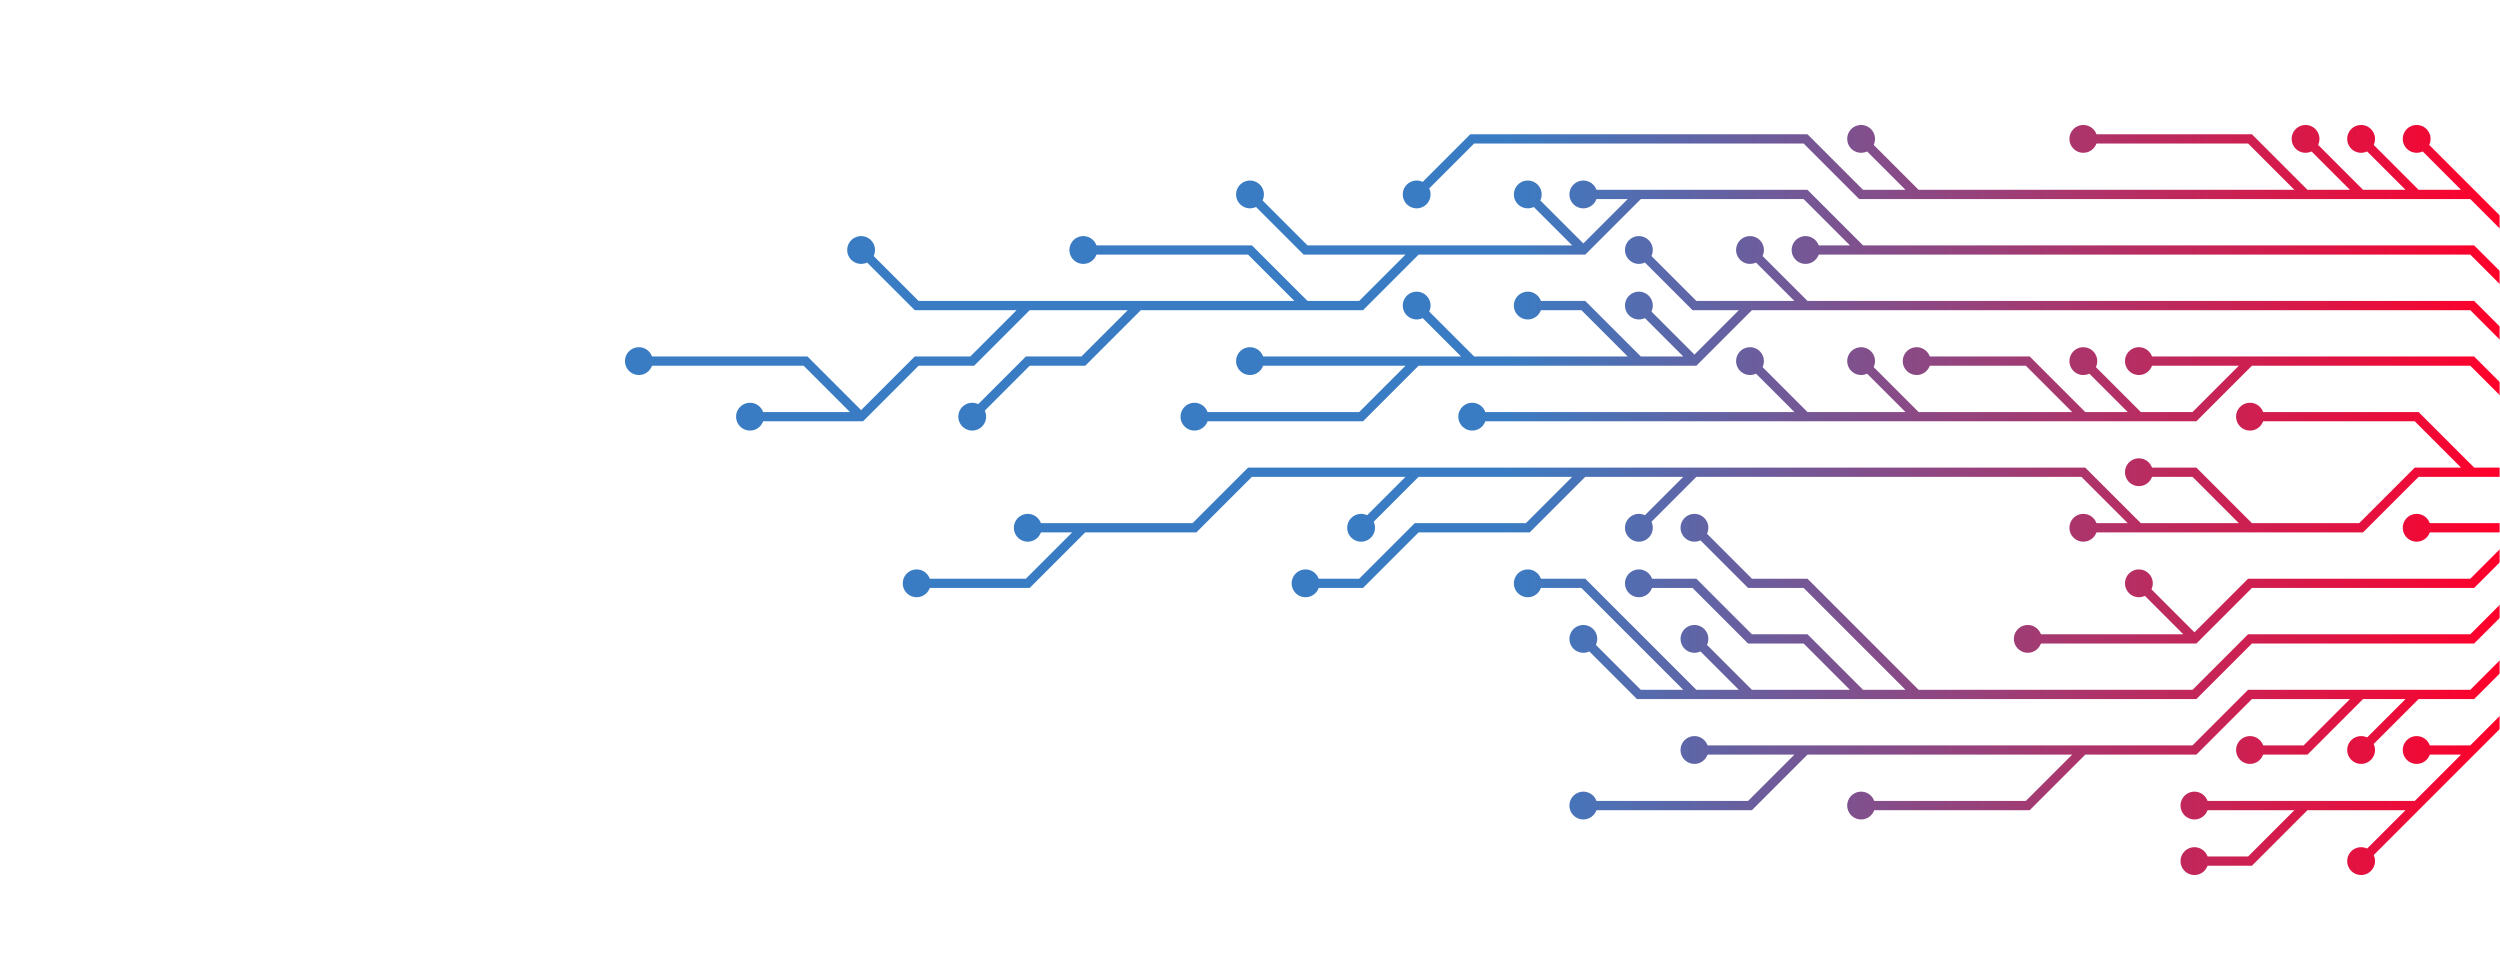 <svg xmlns="http://www.w3.org/2000/svg" version="1.1" xmlns:xlink="http://www.w3.org/1999/xlink" xmlns:svgjs="http://svgjs.com/svgjs" width="1440" height="560" preserveAspectRatio="none" viewBox="0 0 1440 560"><g mask="url(&quot;#SvgjsMask3162&quot;)" fill="none"><g mask="url(&quot;#SvgjsMask3164&quot;)"><path d="M1296 304L1264 272L1232 272M1232 304L1200 304M624 304L592 336L560 336L528 336M976 272L944 304M1424 272L1392 240L1360 240L1328 240L1296 240M816 272L784 304M912 272L880 304L848 304L816 304L784 336L752 336M1488 272L1456 272L1424 272L1392 272L1360 304L1328 304L1296 304L1264 304L1232 304L1200 272L1168 272L1136 272L1104 272L1072 272L1040 272L1008 272L976 272L944 272L912 272L880 272L848 272L816 272L784 272L752 272L720 272L688 304L656 304L624 304L592 304" stroke="url(#SvgjsLinearGradient3163)" stroke-width="5.33"/><path d="M584 304 a8 8 0 1 0 16 0 a8 8 0 1 0 -16 0zM1224 272 a8 8 0 1 0 16 0 a8 8 0 1 0 -16 0zM1192 304 a8 8 0 1 0 16 0 a8 8 0 1 0 -16 0zM520 336 a8 8 0 1 0 16 0 a8 8 0 1 0 -16 0zM936 304 a8 8 0 1 0 16 0 a8 8 0 1 0 -16 0zM1288 240 a8 8 0 1 0 16 0 a8 8 0 1 0 -16 0zM776 304 a8 8 0 1 0 16 0 a8 8 0 1 0 -16 0zM744 336 a8 8 0 1 0 16 0 a8 8 0 1 0 -16 0z" fill="url(#SvgjsLinearGradient3163)"/><path d="M1456 304L1424 304L1392 304M1264 368L1232 336M1488 304L1456 304L1424 336L1392 336L1360 336L1328 336L1296 336L1264 368L1232 368L1200 368L1168 368" stroke="url(#SvgjsLinearGradient3163)" stroke-width="5.33"/><path d="M1160 368 a8 8 0 1 0 16 0 a8 8 0 1 0 -16 0zM1384 304 a8 8 0 1 0 16 0 a8 8 0 1 0 -16 0zM1224 336 a8 8 0 1 0 16 0 a8 8 0 1 0 -16 0z" fill="url(#SvgjsLinearGradient3163)"/><path d="M1040 240L1008 208M1104 240L1072 208M1200 240L1168 208L1136 208L1104 208M1232 240L1200 208M1296 208L1264 208L1232 208M1488 240L1456 240L1424 208L1392 208L1360 208L1328 208L1296 208L1264 240L1232 240L1200 240L1168 240L1136 240L1104 240L1072 240L1040 240L1008 240L976 240L944 240L912 240L880 240L848 240" stroke="url(#SvgjsLinearGradient3163)" stroke-width="5.33"/><path d="M840 240 a8 8 0 1 0 16 0 a8 8 0 1 0 -16 0zM1000 208 a8 8 0 1 0 16 0 a8 8 0 1 0 -16 0zM1064 208 a8 8 0 1 0 16 0 a8 8 0 1 0 -16 0zM1096 208 a8 8 0 1 0 16 0 a8 8 0 1 0 -16 0zM1192 208 a8 8 0 1 0 16 0 a8 8 0 1 0 -16 0zM1224 208 a8 8 0 1 0 16 0 a8 8 0 1 0 -16 0z" fill="url(#SvgjsLinearGradient3163)"/><path d="M976 400L944 368L912 336L880 336M1008 400L976 368M1072 400L1040 368L1008 368L976 336L944 336M1104 400L1072 368L1040 336L1008 336L976 304M1488 336L1456 336L1424 368L1392 368L1360 368L1328 368L1296 368L1264 400L1232 400L1200 400L1168 400L1136 400L1104 400L1072 400L1040 400L1008 400L976 400L944 400L912 368" stroke="url(#SvgjsLinearGradient3163)" stroke-width="5.33"/><path d="M904 368 a8 8 0 1 0 16 0 a8 8 0 1 0 -16 0zM872 336 a8 8 0 1 0 16 0 a8 8 0 1 0 -16 0zM968 368 a8 8 0 1 0 16 0 a8 8 0 1 0 -16 0zM936 336 a8 8 0 1 0 16 0 a8 8 0 1 0 -16 0zM968 304 a8 8 0 1 0 16 0 a8 8 0 1 0 -16 0z" fill="url(#SvgjsLinearGradient3163)"/><path d="M944 208L912 176L880 176M848 208L816 176M816 208L784 240L752 240L720 240L688 240M976 208L944 176M1040 176L1008 144M1008 176L976 176L944 144M1488 208L1456 208L1424 176L1392 176L1360 176L1328 176L1296 176L1264 176L1232 176L1200 176L1168 176L1136 176L1104 176L1072 176L1040 176L1008 176L976 208L944 208L912 208L880 208L848 208L816 208L784 208L752 208L720 208" stroke="url(#SvgjsLinearGradient3163)" stroke-width="5.33"/><path d="M712 208 a8 8 0 1 0 16 0 a8 8 0 1 0 -16 0zM872 176 a8 8 0 1 0 16 0 a8 8 0 1 0 -16 0zM808 176 a8 8 0 1 0 16 0 a8 8 0 1 0 -16 0zM680 240 a8 8 0 1 0 16 0 a8 8 0 1 0 -16 0zM936 176 a8 8 0 1 0 16 0 a8 8 0 1 0 -16 0zM1000 144 a8 8 0 1 0 16 0 a8 8 0 1 0 -16 0zM936 144 a8 8 0 1 0 16 0 a8 8 0 1 0 -16 0z" fill="url(#SvgjsLinearGradient3163)"/><path d="M1200 432L1168 464L1136 464L1104 464L1072 464M1360 400L1328 432L1296 432M1040 432L1008 464L976 464L944 464L912 464M1392 400L1360 432M1488 368L1456 368L1424 400L1392 400L1360 400L1328 400L1296 400L1264 432L1232 432L1200 432L1168 432L1136 432L1104 432L1072 432L1040 432L1008 432L976 432" stroke="url(#SvgjsLinearGradient3163)" stroke-width="5.33"/><path d="M968 432 a8 8 0 1 0 16 0 a8 8 0 1 0 -16 0zM1064 464 a8 8 0 1 0 16 0 a8 8 0 1 0 -16 0zM1288 432 a8 8 0 1 0 16 0 a8 8 0 1 0 -16 0zM904 464 a8 8 0 1 0 16 0 a8 8 0 1 0 -16 0zM1352 432 a8 8 0 1 0 16 0 a8 8 0 1 0 -16 0z" fill="url(#SvgjsLinearGradient3163)"/><path d="M592 176L560 176L528 176L496 144M752 176L720 144L688 144L656 144L624 144M496 240L464 208L432 208L400 208L368 208M912 144L880 112M656 176L624 208L592 208L560 240M1072 144L1040 144M944 112L912 112M816 144L784 144L752 144L720 112M1488 176L1456 176L1424 144L1392 144L1360 144L1328 144L1296 144L1264 144L1232 144L1200 144L1168 144L1136 144L1104 144L1072 144L1040 112L1008 112L976 112L944 112L912 144L880 144L848 144L816 144L784 176L752 176L720 176L688 176L656 176L624 176L592 176L560 208L528 208L496 240L464 240L432 240" stroke="url(#SvgjsLinearGradient3163)" stroke-width="5.33"/><path d="M424 240 a8 8 0 1 0 16 0 a8 8 0 1 0 -16 0zM488 144 a8 8 0 1 0 16 0 a8 8 0 1 0 -16 0zM616 144 a8 8 0 1 0 16 0 a8 8 0 1 0 -16 0zM360 208 a8 8 0 1 0 16 0 a8 8 0 1 0 -16 0zM872 112 a8 8 0 1 0 16 0 a8 8 0 1 0 -16 0zM552 240 a8 8 0 1 0 16 0 a8 8 0 1 0 -16 0zM1032 144 a8 8 0 1 0 16 0 a8 8 0 1 0 -16 0zM904 112 a8 8 0 1 0 16 0 a8 8 0 1 0 -16 0zM712 112 a8 8 0 1 0 16 0 a8 8 0 1 0 -16 0z" fill="url(#SvgjsLinearGradient3163)"/><path d="M1392 464L1360 496M1328 464L1296 496L1264 496M1424 432L1392 432M1488 400L1456 400L1424 432L1392 464L1360 464L1328 464L1296 464L1264 464" stroke="url(#SvgjsLinearGradient3163)" stroke-width="5.33"/><path d="M1256 464 a8 8 0 1 0 16 0 a8 8 0 1 0 -16 0zM1352 496 a8 8 0 1 0 16 0 a8 8 0 1 0 -16 0zM1256 496 a8 8 0 1 0 16 0 a8 8 0 1 0 -16 0zM1384 432 a8 8 0 1 0 16 0 a8 8 0 1 0 -16 0z" fill="url(#SvgjsLinearGradient3163)"/><path d="M1328 112L1296 80L1264 80L1232 80L1200 80M1360 112L1328 80M1104 112L1072 80M1392 112L1360 80M1424 112L1392 80M1488 144L1456 144L1424 112L1392 112L1360 112L1328 112L1296 112L1264 112L1232 112L1200 112L1168 112L1136 112L1104 112L1072 112L1040 80L1008 80L976 80L944 80L912 80L880 80L848 80L816 112" stroke="url(#SvgjsLinearGradient3163)" stroke-width="5.33"/><path d="M808 112 a8 8 0 1 0 16 0 a8 8 0 1 0 -16 0zM1192 80 a8 8 0 1 0 16 0 a8 8 0 1 0 -16 0zM1320 80 a8 8 0 1 0 16 0 a8 8 0 1 0 -16 0zM1064 80 a8 8 0 1 0 16 0 a8 8 0 1 0 -16 0zM1352 80 a8 8 0 1 0 16 0 a8 8 0 1 0 -16 0zM1384 80 a8 8 0 1 0 16 0 a8 8 0 1 0 -16 0z" fill="url(#SvgjsLinearGradient3163)"/></g></g><defs><mask id="SvgjsMask3162"><rect width="1440" height="560" fill="#ffffff"/></mask><linearGradient x1="1440" y1="280" x2="273.6" y2="280" gradientUnits="userSpaceOnUse" id="SvgjsLinearGradient3163"><stop stop-color="rgba(255, 0, 42, 1)" offset="0"/><stop stop-color="rgba(58, 124, 195, 1)" offset="0.49"/></linearGradient><mask id="SvgjsMask3164"><rect width="1440" height="560" fill="white"/><path d="M588 304 a4 4 0 1 0 8 0 a4 4 0 1 0 -8 0zM1228 272 a4 4 0 1 0 8 0 a4 4 0 1 0 -8 0zM1196 304 a4 4 0 1 0 8 0 a4 4 0 1 0 -8 0zM524 336 a4 4 0 1 0 8 0 a4 4 0 1 0 -8 0zM940 304 a4 4 0 1 0 8 0 a4 4 0 1 0 -8 0zM1292 240 a4 4 0 1 0 8 0 a4 4 0 1 0 -8 0zM780 304 a4 4 0 1 0 8 0 a4 4 0 1 0 -8 0zM748 336 a4 4 0 1 0 8 0 a4 4 0 1 0 -8 0z" fill="black"/><path d="M1164 368 a4 4 0 1 0 8 0 a4 4 0 1 0 -8 0zM1388 304 a4 4 0 1 0 8 0 a4 4 0 1 0 -8 0zM1228 336 a4 4 0 1 0 8 0 a4 4 0 1 0 -8 0z" fill="black"/><path d="M844 240 a4 4 0 1 0 8 0 a4 4 0 1 0 -8 0zM1004 208 a4 4 0 1 0 8 0 a4 4 0 1 0 -8 0zM1068 208 a4 4 0 1 0 8 0 a4 4 0 1 0 -8 0zM1100 208 a4 4 0 1 0 8 0 a4 4 0 1 0 -8 0zM1196 208 a4 4 0 1 0 8 0 a4 4 0 1 0 -8 0zM1228 208 a4 4 0 1 0 8 0 a4 4 0 1 0 -8 0z" fill="black"/><path d="M908 368 a4 4 0 1 0 8 0 a4 4 0 1 0 -8 0zM876 336 a4 4 0 1 0 8 0 a4 4 0 1 0 -8 0zM972 368 a4 4 0 1 0 8 0 a4 4 0 1 0 -8 0zM940 336 a4 4 0 1 0 8 0 a4 4 0 1 0 -8 0zM972 304 a4 4 0 1 0 8 0 a4 4 0 1 0 -8 0z" fill="black"/><path d="M716 208 a4 4 0 1 0 8 0 a4 4 0 1 0 -8 0zM876 176 a4 4 0 1 0 8 0 a4 4 0 1 0 -8 0zM812 176 a4 4 0 1 0 8 0 a4 4 0 1 0 -8 0zM684 240 a4 4 0 1 0 8 0 a4 4 0 1 0 -8 0zM940 176 a4 4 0 1 0 8 0 a4 4 0 1 0 -8 0zM1004 144 a4 4 0 1 0 8 0 a4 4 0 1 0 -8 0zM940 144 a4 4 0 1 0 8 0 a4 4 0 1 0 -8 0z" fill="black"/><path d="M972 432 a4 4 0 1 0 8 0 a4 4 0 1 0 -8 0zM1068 464 a4 4 0 1 0 8 0 a4 4 0 1 0 -8 0zM1292 432 a4 4 0 1 0 8 0 a4 4 0 1 0 -8 0zM908 464 a4 4 0 1 0 8 0 a4 4 0 1 0 -8 0zM1356 432 a4 4 0 1 0 8 0 a4 4 0 1 0 -8 0z" fill="black"/><path d="M428 240 a4 4 0 1 0 8 0 a4 4 0 1 0 -8 0zM492 144 a4 4 0 1 0 8 0 a4 4 0 1 0 -8 0zM620 144 a4 4 0 1 0 8 0 a4 4 0 1 0 -8 0zM364 208 a4 4 0 1 0 8 0 a4 4 0 1 0 -8 0zM876 112 a4 4 0 1 0 8 0 a4 4 0 1 0 -8 0zM556 240 a4 4 0 1 0 8 0 a4 4 0 1 0 -8 0zM1036 144 a4 4 0 1 0 8 0 a4 4 0 1 0 -8 0zM908 112 a4 4 0 1 0 8 0 a4 4 0 1 0 -8 0zM716 112 a4 4 0 1 0 8 0 a4 4 0 1 0 -8 0z" fill="black"/><path d="M1260 464 a4 4 0 1 0 8 0 a4 4 0 1 0 -8 0zM1356 496 a4 4 0 1 0 8 0 a4 4 0 1 0 -8 0zM1260 496 a4 4 0 1 0 8 0 a4 4 0 1 0 -8 0zM1388 432 a4 4 0 1 0 8 0 a4 4 0 1 0 -8 0z" fill="black"/><path d="M812 112 a4 4 0 1 0 8 0 a4 4 0 1 0 -8 0zM1196 80 a4 4 0 1 0 8 0 a4 4 0 1 0 -8 0zM1324 80 a4 4 0 1 0 8 0 a4 4 0 1 0 -8 0zM1068 80 a4 4 0 1 0 8 0 a4 4 0 1 0 -8 0zM1356 80 a4 4 0 1 0 8 0 a4 4 0 1 0 -8 0zM1388 80 a4 4 0 1 0 8 0 a4 4 0 1 0 -8 0z" fill="black"/></mask></defs></svg>